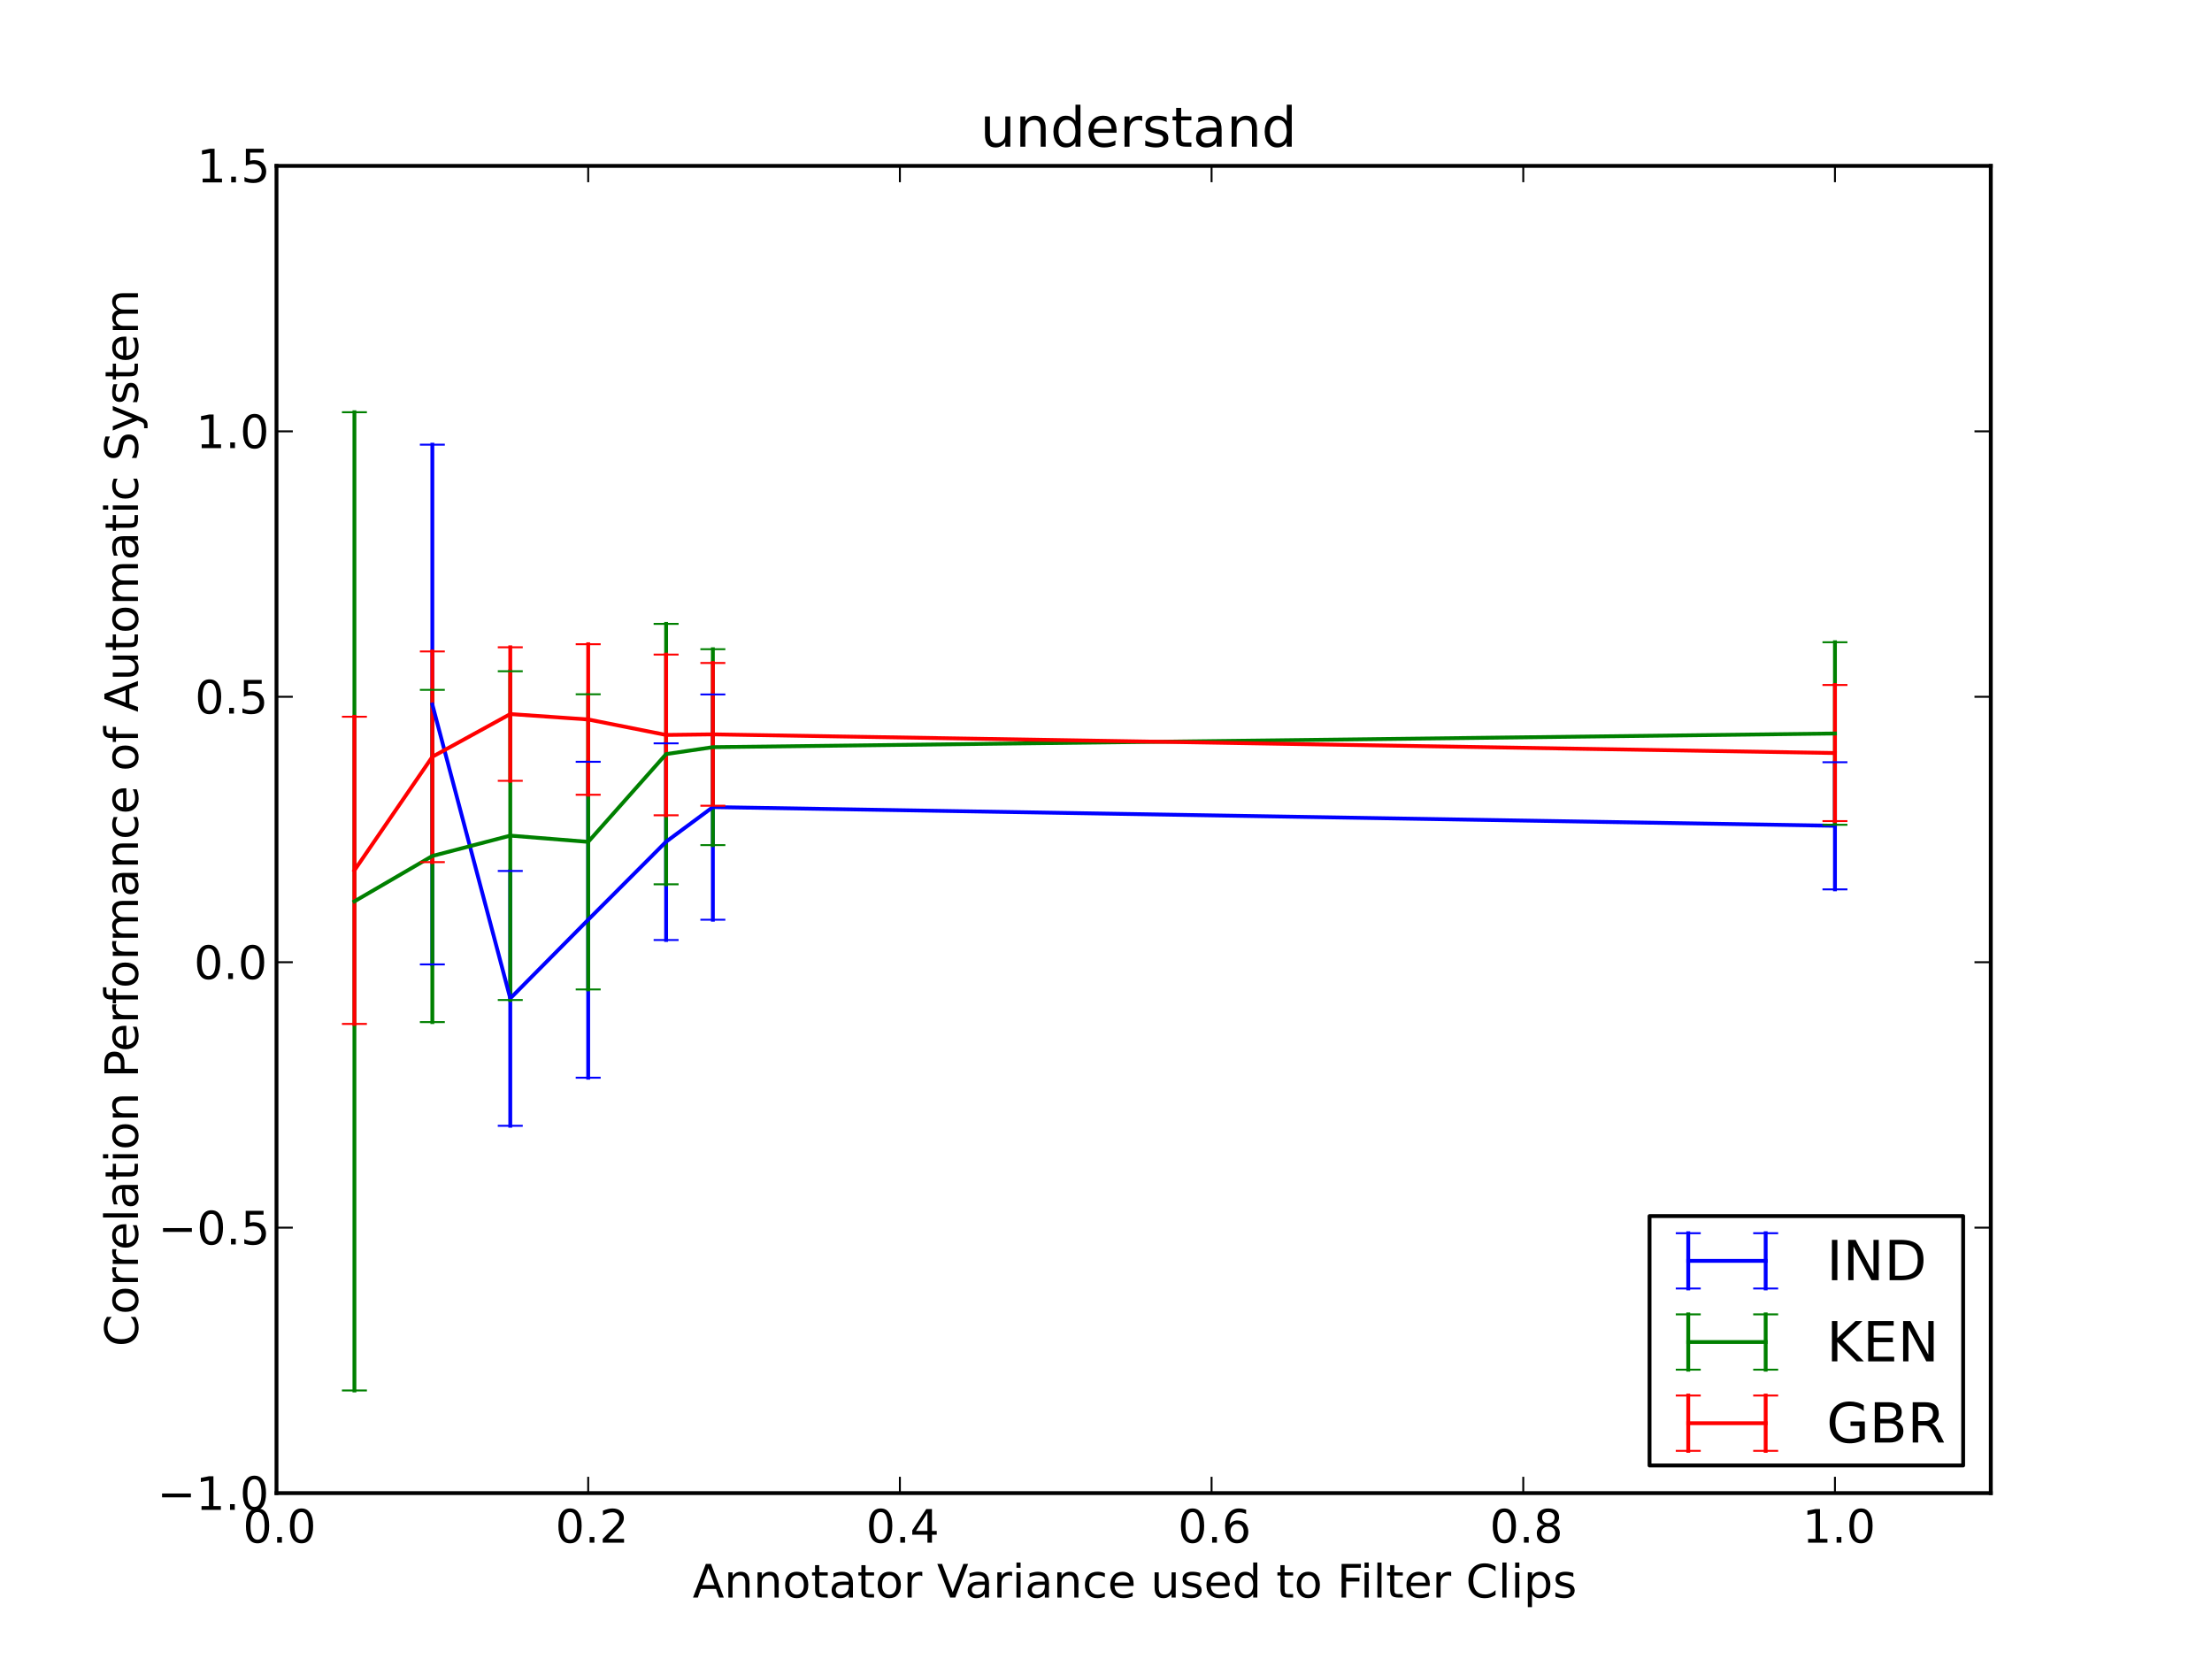 <?xml version="1.0" encoding="utf-8" standalone="no"?>
<!DOCTYPE svg PUBLIC "-//W3C//DTD SVG 1.1//EN"
  "http://www.w3.org/Graphics/SVG/1.1/DTD/svg11.dtd">
<!-- Created with matplotlib (http://matplotlib.sourceforge.net/) -->
<svg height="432pt" version="1.1" viewBox="0 0 576 432" width="576pt" xmlns="http://www.w3.org/2000/svg" xmlns:xlink="http://www.w3.org/1999/xlink">
 <defs>
  <style type="text/css">
*{stroke-linecap:square;stroke-linejoin:round;}
  </style>
 </defs>
 <g id="figure_1">
  <g id="patch_1">
   <path d="
M0 432
L576 432
L576 0
L0 0
z
" style="fill:#ffffff;"/>
  </g>
  <g id="axes_1">
   <g id="patch_2">
    <path d="
M72 388.8
L518.4 388.8
L518.4 43.2
L72 43.2
z
" style="fill:#ffffff;"/>
   </g>
   <g id="LineCollection_1">
    <defs>
     <path d="
M112.582 -180.875
L112.582 -316.207" id="C0_0_88d854ba6b"/>
     <path d="
M132.873 -138.844
L132.873 -205.2" id="C0_1_e91bfe2f5c"/>
     <path d="
M153.164 -151.368
L153.164 -233.636" id="C0_2_051ca69935"/>
     <path d="
M173.455 -187.225
L173.455 -238.431" id="C0_3_093ca1a6bc"/>
     <path d="
M185.629 -192.505
L185.629 -251.168" id="C0_4_b661b2d678"/>
     <path d="
M477.818 -200.413
L477.818 -233.516" id="C0_5_7acabaf5f0"/>
    </defs>
    <g clip-path="url(#p7ff5b81e1d)">
     <use style="fill:none;stroke:#0000ff;stroke-linecap:butt;" x="0" xlink:href="#C0_0_88d854ba6b" y="432.0"/>
    </g>
    <g clip-path="url(#p7ff5b81e1d)">
     <use style="fill:none;stroke:#0000ff;stroke-linecap:butt;" x="0" xlink:href="#C0_1_e91bfe2f5c" y="432.0"/>
    </g>
    <g clip-path="url(#p7ff5b81e1d)">
     <use style="fill:none;stroke:#0000ff;stroke-linecap:butt;" x="0" xlink:href="#C0_2_051ca69935" y="432.0"/>
    </g>
    <g clip-path="url(#p7ff5b81e1d)">
     <use style="fill:none;stroke:#0000ff;stroke-linecap:butt;" x="0" xlink:href="#C0_3_093ca1a6bc" y="432.0"/>
    </g>
    <g clip-path="url(#p7ff5b81e1d)">
     <use style="fill:none;stroke:#0000ff;stroke-linecap:butt;" x="0" xlink:href="#C0_4_b661b2d678" y="432.0"/>
    </g>
    <g clip-path="url(#p7ff5b81e1d)">
     <use style="fill:none;stroke:#0000ff;stroke-linecap:butt;" x="0" xlink:href="#C0_5_7acabaf5f0" y="432.0"/>
    </g>
   </g>
   <g id="LineCollection_2">
    <defs>
     <path d="
M92.291 -69.923
L92.291 -324.659" id="C1_0_4f932956d8"/>
     <path d="
M112.582 -165.847
L112.582 -252.364" id="C1_1_6bb90f224c"/>
     <path d="
M132.873 -171.603
L132.873 -257.211" id="C1_2_fd94bf18d1"/>
     <path d="
M153.164 -174.354
L153.164 -251.21" id="C1_3_3ef02cc1ac"/>
     <path d="
M173.455 -201.727
L173.455 -269.546" id="C1_4_5b1ebbc60f"/>
     <path d="
M185.629 -211.935
L185.629 -262.946" id="C1_5_32244489ee"/>
     <path d="
M477.818 -217.233
L477.818 -264.762" id="C1_6_51fc9a1c62"/>
    </defs>
    <g clip-path="url(#p7ff5b81e1d)">
     <use style="fill:none;stroke:#008000;stroke-linecap:butt;" x="0" xlink:href="#C1_0_4f932956d8" y="432.0"/>
    </g>
    <g clip-path="url(#p7ff5b81e1d)">
     <use style="fill:none;stroke:#008000;stroke-linecap:butt;" x="0" xlink:href="#C1_1_6bb90f224c" y="432.0"/>
    </g>
    <g clip-path="url(#p7ff5b81e1d)">
     <use style="fill:none;stroke:#008000;stroke-linecap:butt;" x="0" xlink:href="#C1_2_fd94bf18d1" y="432.0"/>
    </g>
    <g clip-path="url(#p7ff5b81e1d)">
     <use style="fill:none;stroke:#008000;stroke-linecap:butt;" x="0" xlink:href="#C1_3_3ef02cc1ac" y="432.0"/>
    </g>
    <g clip-path="url(#p7ff5b81e1d)">
     <use style="fill:none;stroke:#008000;stroke-linecap:butt;" x="0" xlink:href="#C1_4_5b1ebbc60f" y="432.0"/>
    </g>
    <g clip-path="url(#p7ff5b81e1d)">
     <use style="fill:none;stroke:#008000;stroke-linecap:butt;" x="0" xlink:href="#C1_5_32244489ee" y="432.0"/>
    </g>
    <g clip-path="url(#p7ff5b81e1d)">
     <use style="fill:none;stroke:#008000;stroke-linecap:butt;" x="0" xlink:href="#C1_6_51fc9a1c62" y="432.0"/>
    </g>
   </g>
   <g id="LineCollection_3">
    <defs>
     <path d="
M92.291 -165.37
L92.291 -245.359" id="C2_0_dcb4811c6d"/>
     <path d="
M112.582 -207.505
L112.582 -262.363" id="C2_1_600378e2ba"/>
     <path d="
M132.873 -228.682
L132.873 -263.445" id="C2_2_3db8c4b8f9"/>
     <path d="
M153.164 -225.048
L153.164 -264.248" id="C2_3_dcc71b4a34"/>
     <path d="
M173.455 -219.698
L173.455 -261.548" id="C2_4_50ea8b25e1"/>
     <path d="
M185.629 -222.19
L185.629 -259.359" id="C2_5_489eb95ca6"/>
     <path d="
M477.818 -218.191
L477.818 -253.635" id="C2_6_d8a14c8679"/>
    </defs>
    <g clip-path="url(#p7ff5b81e1d)">
     <use style="fill:none;stroke:#ff0000;stroke-linecap:butt;" x="0" xlink:href="#C2_0_dcb4811c6d" y="432.0"/>
    </g>
    <g clip-path="url(#p7ff5b81e1d)">
     <use style="fill:none;stroke:#ff0000;stroke-linecap:butt;" x="0" xlink:href="#C2_1_600378e2ba" y="432.0"/>
    </g>
    <g clip-path="url(#p7ff5b81e1d)">
     <use style="fill:none;stroke:#ff0000;stroke-linecap:butt;" x="0" xlink:href="#C2_2_3db8c4b8f9" y="432.0"/>
    </g>
    <g clip-path="url(#p7ff5b81e1d)">
     <use style="fill:none;stroke:#ff0000;stroke-linecap:butt;" x="0" xlink:href="#C2_3_dcc71b4a34" y="432.0"/>
    </g>
    <g clip-path="url(#p7ff5b81e1d)">
     <use style="fill:none;stroke:#ff0000;stroke-linecap:butt;" x="0" xlink:href="#C2_4_50ea8b25e1" y="432.0"/>
    </g>
    <g clip-path="url(#p7ff5b81e1d)">
     <use style="fill:none;stroke:#ff0000;stroke-linecap:butt;" x="0" xlink:href="#C2_5_489eb95ca6" y="432.0"/>
    </g>
    <g clip-path="url(#p7ff5b81e1d)">
     <use style="fill:none;stroke:#ff0000;stroke-linecap:butt;" x="0" xlink:href="#C2_6_d8a14c8679" y="432.0"/>
    </g>
   </g>
   <g id="line2d_1">
    <defs>
     <path d="
M3 1.83697e-16
L-3 -1.83697e-16" id="mef9c1b3008" style="stroke:#0000ff;stroke-linecap:butt;stroke-width:0.5;"/>
    </defs>
    <g clip-path="url(#p7ff5b81e1d)">
     <use style="fill:#0000ff;stroke:#0000ff;stroke-linecap:butt;stroke-width:0.5;" x="112.582" xlink:href="#mef9c1b3008" y="251.125"/>
     <use style="fill:#0000ff;stroke:#0000ff;stroke-linecap:butt;stroke-width:0.5;" x="132.873" xlink:href="#mef9c1b3008" y="293.156"/>
     <use style="fill:#0000ff;stroke:#0000ff;stroke-linecap:butt;stroke-width:0.5;" x="153.164" xlink:href="#mef9c1b3008" y="280.632"/>
     <use style="fill:#0000ff;stroke:#0000ff;stroke-linecap:butt;stroke-width:0.5;" x="173.455" xlink:href="#mef9c1b3008" y="244.775"/>
     <use style="fill:#0000ff;stroke:#0000ff;stroke-linecap:butt;stroke-width:0.5;" x="185.629" xlink:href="#mef9c1b3008" y="239.495"/>
     <use style="fill:#0000ff;stroke:#0000ff;stroke-linecap:butt;stroke-width:0.5;" x="477.818" xlink:href="#mef9c1b3008" y="231.587"/>
    </g>
   </g>
   <g id="line2d_2">
    <g clip-path="url(#p7ff5b81e1d)">
     <use style="fill:#0000ff;stroke:#0000ff;stroke-linecap:butt;stroke-width:0.5;" x="112.582" xlink:href="#mef9c1b3008" y="115.793"/>
     <use style="fill:#0000ff;stroke:#0000ff;stroke-linecap:butt;stroke-width:0.5;" x="132.873" xlink:href="#mef9c1b3008" y="226.8"/>
     <use style="fill:#0000ff;stroke:#0000ff;stroke-linecap:butt;stroke-width:0.5;" x="153.164" xlink:href="#mef9c1b3008" y="198.364"/>
     <use style="fill:#0000ff;stroke:#0000ff;stroke-linecap:butt;stroke-width:0.5;" x="173.455" xlink:href="#mef9c1b3008" y="193.569"/>
     <use style="fill:#0000ff;stroke:#0000ff;stroke-linecap:butt;stroke-width:0.5;" x="185.629" xlink:href="#mef9c1b3008" y="180.832"/>
     <use style="fill:#0000ff;stroke:#0000ff;stroke-linecap:butt;stroke-width:0.5;" x="477.818" xlink:href="#mef9c1b3008" y="198.484"/>
    </g>
   </g>
   <g id="line2d_3">
    <path clip-path="url(#p7ff5b81e1d)" d="
M112.582 183.459
L132.873 259.978
L153.164 239.498
L173.455 219.172
L185.629 210.164
L477.818 215.035" style="fill:none;stroke:#0000ff;"/>
   </g>
   <g id="line2d_4">
    <defs>
     <path d="
M3 1.83697e-16
L-3 -1.83697e-16" id="m63ac373c74" style="stroke:#008000;stroke-linecap:butt;stroke-width:0.5;"/>
    </defs>
    <g clip-path="url(#p7ff5b81e1d)">
     <use style="fill:#008000;stroke:#008000;stroke-linecap:butt;stroke-width:0.5;" x="92.291" xlink:href="#m63ac373c74" y="362.077"/>
     <use style="fill:#008000;stroke:#008000;stroke-linecap:butt;stroke-width:0.5;" x="112.582" xlink:href="#m63ac373c74" y="266.153"/>
     <use style="fill:#008000;stroke:#008000;stroke-linecap:butt;stroke-width:0.5;" x="132.873" xlink:href="#m63ac373c74" y="260.397"/>
     <use style="fill:#008000;stroke:#008000;stroke-linecap:butt;stroke-width:0.5;" x="153.164" xlink:href="#m63ac373c74" y="257.646"/>
     <use style="fill:#008000;stroke:#008000;stroke-linecap:butt;stroke-width:0.5;" x="173.455" xlink:href="#m63ac373c74" y="230.273"/>
     <use style="fill:#008000;stroke:#008000;stroke-linecap:butt;stroke-width:0.5;" x="185.629" xlink:href="#m63ac373c74" y="220.065"/>
     <use style="fill:#008000;stroke:#008000;stroke-linecap:butt;stroke-width:0.5;" x="477.818" xlink:href="#m63ac373c74" y="214.767"/>
    </g>
   </g>
   <g id="line2d_5">
    <g clip-path="url(#p7ff5b81e1d)">
     <use style="fill:#008000;stroke:#008000;stroke-linecap:butt;stroke-width:0.5;" x="92.291" xlink:href="#m63ac373c74" y="107.341"/>
     <use style="fill:#008000;stroke:#008000;stroke-linecap:butt;stroke-width:0.5;" x="112.582" xlink:href="#m63ac373c74" y="179.636"/>
     <use style="fill:#008000;stroke:#008000;stroke-linecap:butt;stroke-width:0.5;" x="132.873" xlink:href="#m63ac373c74" y="174.789"/>
     <use style="fill:#008000;stroke:#008000;stroke-linecap:butt;stroke-width:0.5;" x="153.164" xlink:href="#m63ac373c74" y="180.79"/>
     <use style="fill:#008000;stroke:#008000;stroke-linecap:butt;stroke-width:0.5;" x="173.455" xlink:href="#m63ac373c74" y="162.454"/>
     <use style="fill:#008000;stroke:#008000;stroke-linecap:butt;stroke-width:0.5;" x="185.629" xlink:href="#m63ac373c74" y="169.054"/>
     <use style="fill:#008000;stroke:#008000;stroke-linecap:butt;stroke-width:0.5;" x="477.818" xlink:href="#m63ac373c74" y="167.238"/>
    </g>
   </g>
   <g id="line2d_6">
    <path clip-path="url(#p7ff5b81e1d)" d="
M92.291 234.709
L112.582 222.895
L132.873 217.593
L153.164 219.218
L173.455 196.363
L185.629 194.559
L477.818 191.002" style="fill:none;stroke:#008000;"/>
   </g>
   <g id="line2d_7">
    <defs>
     <path d="
M3 1.83697e-16
L-3 -1.83697e-16" id="me778ecbd6c" style="stroke:#ff0000;stroke-linecap:butt;stroke-width:0.5;"/>
    </defs>
    <g clip-path="url(#p7ff5b81e1d)">
     <use style="fill:#ff0000;stroke:#ff0000;stroke-linecap:butt;stroke-width:0.5;" x="92.291" xlink:href="#me778ecbd6c" y="266.63"/>
     <use style="fill:#ff0000;stroke:#ff0000;stroke-linecap:butt;stroke-width:0.5;" x="112.582" xlink:href="#me778ecbd6c" y="224.495"/>
     <use style="fill:#ff0000;stroke:#ff0000;stroke-linecap:butt;stroke-width:0.5;" x="132.873" xlink:href="#me778ecbd6c" y="203.318"/>
     <use style="fill:#ff0000;stroke:#ff0000;stroke-linecap:butt;stroke-width:0.5;" x="153.164" xlink:href="#me778ecbd6c" y="206.952"/>
     <use style="fill:#ff0000;stroke:#ff0000;stroke-linecap:butt;stroke-width:0.5;" x="173.455" xlink:href="#me778ecbd6c" y="212.302"/>
     <use style="fill:#ff0000;stroke:#ff0000;stroke-linecap:butt;stroke-width:0.5;" x="185.629" xlink:href="#me778ecbd6c" y="209.81"/>
     <use style="fill:#ff0000;stroke:#ff0000;stroke-linecap:butt;stroke-width:0.5;" x="477.818" xlink:href="#me778ecbd6c" y="213.809"/>
    </g>
   </g>
   <g id="line2d_8">
    <g clip-path="url(#p7ff5b81e1d)">
     <use style="fill:#ff0000;stroke:#ff0000;stroke-linecap:butt;stroke-width:0.5;" x="92.291" xlink:href="#me778ecbd6c" y="186.641"/>
     <use style="fill:#ff0000;stroke:#ff0000;stroke-linecap:butt;stroke-width:0.5;" x="112.582" xlink:href="#me778ecbd6c" y="169.637"/>
     <use style="fill:#ff0000;stroke:#ff0000;stroke-linecap:butt;stroke-width:0.5;" x="132.873" xlink:href="#me778ecbd6c" y="168.555"/>
     <use style="fill:#ff0000;stroke:#ff0000;stroke-linecap:butt;stroke-width:0.5;" x="153.164" xlink:href="#me778ecbd6c" y="167.752"/>
     <use style="fill:#ff0000;stroke:#ff0000;stroke-linecap:butt;stroke-width:0.5;" x="173.455" xlink:href="#me778ecbd6c" y="170.452"/>
     <use style="fill:#ff0000;stroke:#ff0000;stroke-linecap:butt;stroke-width:0.5;" x="185.629" xlink:href="#me778ecbd6c" y="172.641"/>
     <use style="fill:#ff0000;stroke:#ff0000;stroke-linecap:butt;stroke-width:0.5;" x="477.818" xlink:href="#me778ecbd6c" y="178.365"/>
    </g>
   </g>
   <g id="line2d_9">
    <path clip-path="url(#p7ff5b81e1d)" d="
M92.291 226.635
L112.582 197.066
L132.873 185.937
L153.164 187.352
L173.455 191.377
L185.629 191.225
L477.818 196.087" style="fill:none;stroke:#ff0000;"/>
   </g>
   <g id="matplotlib.axis_1">
    <g id="xtick_1">
     <g id="line2d_10">
      <defs>
       <path d="
M0 0
L0 -4" id="m0012dd4eef" style="stroke:#000000;stroke-linecap:butt;stroke-width:0.5;"/>
      </defs>
      <g>
       <use style="stroke:#000000;stroke-linecap:butt;stroke-width:0.5;" x="72.0" xlink:href="#m0012dd4eef" y="388.8"/>
      </g>
     </g>
     <g id="line2d_11">
      <defs>
       <path d="
M0 0
L0 4" id="m476344969c" style="stroke:#000000;stroke-linecap:butt;stroke-width:0.5;"/>
      </defs>
      <g>
       <use style="stroke:#000000;stroke-linecap:butt;stroke-width:0.5;" x="72.0" xlink:href="#m476344969c" y="43.2"/>
      </g>
     </g>
     <g id="text_1">
      <!-- 0.0 -->
      <defs>
       <path d="
M31.781 66.406
Q24.172 66.406 20.328 58.906
Q16.5 51.422 16.5 36.375
Q16.5 21.391 20.328 13.891
Q24.172 6.391 31.781 6.391
Q39.453 6.391 43.281 13.891
Q47.125 21.391 47.125 36.375
Q47.125 51.422 43.281 58.906
Q39.453 66.406 31.781 66.406
M31.781 74.219
Q44.047 74.219 50.516 64.516
Q56.984 54.828 56.984 36.375
Q56.984 17.969 50.516 8.266
Q44.047 -1.422 31.781 -1.422
Q19.531 -1.422 13.062 8.266
Q6.594 17.969 6.594 36.375
Q6.594 54.828 13.062 64.516
Q19.531 74.219 31.781 74.219" id="DejaVuSans-30"/>
       <path d="
M10.688 12.406
L21 12.406
L21 0
L10.688 0
z
" id="DejaVuSans-2e"/>
      </defs>
      <g transform="translate(63.252 401.706)scale(0.12 -0.12)">
       <use xlink:href="#DejaVuSans-30"/>
       <use x="63.623" xlink:href="#DejaVuSans-2e"/>
       <use x="95.41" xlink:href="#DejaVuSans-30"/>
      </g>
     </g>
    </g>
    <g id="xtick_2">
     <g id="line2d_12">
      <g>
       <use style="stroke:#000000;stroke-linecap:butt;stroke-width:0.5;" x="153.164" xlink:href="#m0012dd4eef" y="388.8"/>
      </g>
     </g>
     <g id="line2d_13">
      <g>
       <use style="stroke:#000000;stroke-linecap:butt;stroke-width:0.5;" x="153.164" xlink:href="#m476344969c" y="43.2"/>
      </g>
     </g>
     <g id="text_2">
      <!-- 0.2 -->
      <defs>
       <path d="
M19.188 8.297
L53.609 8.297
L53.609 0
L7.328 0
L7.328 8.297
Q12.938 14.109 22.625 23.891
Q32.328 33.688 34.812 36.531
Q39.547 41.844 41.422 45.531
Q43.312 49.219 43.312 52.781
Q43.312 58.594 39.234 62.25
Q35.156 65.922 28.609 65.922
Q23.969 65.922 18.812 64.312
Q13.672 62.703 7.812 59.422
L7.812 69.391
Q13.766 71.781 18.938 73
Q24.125 74.219 28.422 74.219
Q39.75 74.219 46.484 68.547
Q53.219 62.891 53.219 53.422
Q53.219 48.922 51.531 44.891
Q49.859 40.875 45.406 35.406
Q44.188 33.984 37.641 27.219
Q31.109 20.453 19.188 8.297" id="DejaVuSans-32"/>
      </defs>
      <g transform="translate(144.618 401.706)scale(0.12 -0.12)">
       <use xlink:href="#DejaVuSans-30"/>
       <use x="63.623" xlink:href="#DejaVuSans-2e"/>
       <use x="95.41" xlink:href="#DejaVuSans-32"/>
      </g>
     </g>
    </g>
    <g id="xtick_3">
     <g id="line2d_14">
      <g>
       <use style="stroke:#000000;stroke-linecap:butt;stroke-width:0.5;" x="234.327" xlink:href="#m0012dd4eef" y="388.8"/>
      </g>
     </g>
     <g id="line2d_15">
      <g>
       <use style="stroke:#000000;stroke-linecap:butt;stroke-width:0.5;" x="234.327" xlink:href="#m476344969c" y="43.2"/>
      </g>
     </g>
     <g id="text_3">
      <!-- 0.4 -->
      <defs>
       <path d="
M37.797 64.312
L12.891 25.391
L37.797 25.391
z

M35.203 72.906
L47.609 72.906
L47.609 25.391
L58.016 25.391
L58.016 17.188
L47.609 17.188
L47.609 0
L37.797 0
L37.797 17.188
L4.891 17.188
L4.891 26.703
z
" id="DejaVuSans-34"/>
      </defs>
      <g transform="translate(225.518 401.706)scale(0.12 -0.12)">
       <use xlink:href="#DejaVuSans-30"/>
       <use x="63.623" xlink:href="#DejaVuSans-2e"/>
       <use x="95.41" xlink:href="#DejaVuSans-34"/>
      </g>
     </g>
    </g>
    <g id="xtick_4">
     <g id="line2d_16">
      <g>
       <use style="stroke:#000000;stroke-linecap:butt;stroke-width:0.5;" x="315.491" xlink:href="#m0012dd4eef" y="388.8"/>
      </g>
     </g>
     <g id="line2d_17">
      <g>
       <use style="stroke:#000000;stroke-linecap:butt;stroke-width:0.5;" x="315.491" xlink:href="#m476344969c" y="43.2"/>
      </g>
     </g>
     <g id="text_4">
      <!-- 0.6 -->
      <defs>
       <path d="
M33.016 40.375
Q26.375 40.375 22.484 35.828
Q18.609 31.297 18.609 23.391
Q18.609 15.531 22.484 10.953
Q26.375 6.391 33.016 6.391
Q39.656 6.391 43.531 10.953
Q47.406 15.531 47.406 23.391
Q47.406 31.297 43.531 35.828
Q39.656 40.375 33.016 40.375
M52.594 71.297
L52.594 62.312
Q48.875 64.062 45.094 64.984
Q41.312 65.922 37.594 65.922
Q27.828 65.922 22.672 59.328
Q17.531 52.734 16.797 39.406
Q19.672 43.656 24.016 45.922
Q28.375 48.188 33.594 48.188
Q44.578 48.188 50.953 41.516
Q57.328 34.859 57.328 23.391
Q57.328 12.156 50.688 5.359
Q44.047 -1.422 33.016 -1.422
Q20.359 -1.422 13.672 8.266
Q6.984 17.969 6.984 36.375
Q6.984 53.656 15.188 63.938
Q23.391 74.219 37.203 74.219
Q40.922 74.219 44.703 73.484
Q48.484 72.75 52.594 71.297" id="DejaVuSans-36"/>
      </defs>
      <g transform="translate(306.722 401.706)scale(0.12 -0.12)">
       <use xlink:href="#DejaVuSans-30"/>
       <use x="63.623" xlink:href="#DejaVuSans-2e"/>
       <use x="95.41" xlink:href="#DejaVuSans-36"/>
      </g>
     </g>
    </g>
    <g id="xtick_5">
     <g id="line2d_18">
      <g>
       <use style="stroke:#000000;stroke-linecap:butt;stroke-width:0.5;" x="396.655" xlink:href="#m0012dd4eef" y="388.8"/>
      </g>
     </g>
     <g id="line2d_19">
      <g>
       <use style="stroke:#000000;stroke-linecap:butt;stroke-width:0.5;" x="396.655" xlink:href="#m476344969c" y="43.2"/>
      </g>
     </g>
     <g id="text_5">
      <!-- 0.8 -->
      <defs>
       <path d="
M31.781 34.625
Q24.75 34.625 20.719 30.859
Q16.703 27.094 16.703 20.516
Q16.703 13.922 20.719 10.156
Q24.75 6.391 31.781 6.391
Q38.812 6.391 42.859 10.172
Q46.922 13.969 46.922 20.516
Q46.922 27.094 42.891 30.859
Q38.875 34.625 31.781 34.625
M21.922 38.812
Q15.578 40.375 12.031 44.719
Q8.5 49.078 8.5 55.328
Q8.5 64.062 14.719 69.141
Q20.953 74.219 31.781 74.219
Q42.672 74.219 48.875 69.141
Q55.078 64.062 55.078 55.328
Q55.078 49.078 51.531 44.719
Q48 40.375 41.703 38.812
Q48.828 37.156 52.797 32.312
Q56.781 27.484 56.781 20.516
Q56.781 9.906 50.312 4.234
Q43.844 -1.422 31.781 -1.422
Q19.734 -1.422 13.25 4.234
Q6.781 9.906 6.781 20.516
Q6.781 27.484 10.781 32.312
Q14.797 37.156 21.922 38.812
M18.312 54.391
Q18.312 48.734 21.844 45.562
Q25.391 42.391 31.781 42.391
Q38.141 42.391 41.719 45.562
Q45.312 48.734 45.312 54.391
Q45.312 60.062 41.719 63.234
Q38.141 66.406 31.781 66.406
Q25.391 66.406 21.844 63.234
Q18.312 60.062 18.312 54.391" id="DejaVuSans-38"/>
      </defs>
      <g transform="translate(387.919 401.706)scale(0.12 -0.12)">
       <use xlink:href="#DejaVuSans-30"/>
       <use x="63.623" xlink:href="#DejaVuSans-2e"/>
       <use x="95.41" xlink:href="#DejaVuSans-38"/>
      </g>
     </g>
    </g>
    <g id="xtick_6">
     <g id="line2d_20">
      <g>
       <use style="stroke:#000000;stroke-linecap:butt;stroke-width:0.5;" x="477.818" xlink:href="#m0012dd4eef" y="388.8"/>
      </g>
     </g>
     <g id="line2d_21">
      <g>
       <use style="stroke:#000000;stroke-linecap:butt;stroke-width:0.5;" x="477.818" xlink:href="#m476344969c" y="43.2"/>
      </g>
     </g>
     <g id="text_6">
      <!-- 1.0 -->
      <defs>
       <path d="
M12.406 8.297
L28.516 8.297
L28.516 63.922
L10.984 60.406
L10.984 69.391
L28.422 72.906
L38.281 72.906
L38.281 8.297
L54.391 8.297
L54.391 0
L12.406 0
z
" id="DejaVuSans-31"/>
      </defs>
      <g transform="translate(469.334 401.706)scale(0.12 -0.12)">
       <use xlink:href="#DejaVuSans-31"/>
       <use x="63.623" xlink:href="#DejaVuSans-2e"/>
       <use x="95.41" xlink:href="#DejaVuSans-30"/>
      </g>
     </g>
    </g>
    <g id="text_7">
     <!-- Annotator Variance used to Filter Clips -->
     <defs>
      <path d="
M64.406 67.281
L64.406 56.891
Q59.422 61.531 53.781 63.812
Q48.141 66.109 41.797 66.109
Q29.297 66.109 22.656 58.469
Q16.016 50.828 16.016 36.375
Q16.016 21.969 22.656 14.328
Q29.297 6.688 41.797 6.688
Q48.141 6.688 53.781 8.984
Q59.422 11.281 64.406 15.922
L64.406 5.609
Q59.234 2.094 53.438 0.328
Q47.656 -1.422 41.219 -1.422
Q24.656 -1.422 15.125 8.703
Q5.609 18.844 5.609 36.375
Q5.609 53.953 15.125 64.078
Q24.656 74.219 41.219 74.219
Q47.75 74.219 53.531 72.484
Q59.328 70.75 64.406 67.281" id="DejaVuSans-43"/>
      <path d="
M56.203 29.594
L56.203 25.203
L14.891 25.203
Q15.484 15.922 20.484 11.062
Q25.484 6.203 34.422 6.203
Q39.594 6.203 44.453 7.469
Q49.312 8.734 54.109 11.281
L54.109 2.781
Q49.266 0.734 44.188 -0.344
Q39.109 -1.422 33.891 -1.422
Q20.797 -1.422 13.156 6.188
Q5.516 13.812 5.516 26.812
Q5.516 40.234 12.766 48.109
Q20.016 56 32.328 56
Q43.359 56 49.781 48.891
Q56.203 41.797 56.203 29.594
M47.219 32.234
Q47.125 39.594 43.094 43.984
Q39.062 48.391 32.422 48.391
Q24.906 48.391 20.391 44.141
Q15.875 39.891 15.188 32.172
z
" id="DejaVuSans-65"/>
      <path d="
M30.609 48.391
Q23.391 48.391 19.188 42.75
Q14.984 37.109 14.984 27.297
Q14.984 17.484 19.156 11.844
Q23.344 6.203 30.609 6.203
Q37.797 6.203 41.984 11.859
Q46.188 17.531 46.188 27.297
Q46.188 37.016 41.984 42.703
Q37.797 48.391 30.609 48.391
M30.609 56
Q42.328 56 49.016 48.375
Q55.719 40.766 55.719 27.297
Q55.719 13.875 49.016 6.219
Q42.328 -1.422 30.609 -1.422
Q18.844 -1.422 12.172 6.219
Q5.516 13.875 5.516 27.297
Q5.516 40.766 12.172 48.375
Q18.844 56 30.609 56" id="DejaVuSans-6f"/>
      <path d="
M54.891 33.016
L54.891 0
L45.906 0
L45.906 32.719
Q45.906 40.484 42.875 44.328
Q39.844 48.188 33.797 48.188
Q26.516 48.188 22.312 43.547
Q18.109 38.922 18.109 30.906
L18.109 0
L9.078 0
L9.078 54.688
L18.109 54.688
L18.109 46.188
Q21.344 51.125 25.703 53.562
Q30.078 56 35.797 56
Q45.219 56 50.047 50.172
Q54.891 44.344 54.891 33.016" id="DejaVuSans-6e"/>
      <path d="
M9.812 72.906
L51.703 72.906
L51.703 64.594
L19.672 64.594
L19.672 43.109
L48.578 43.109
L48.578 34.812
L19.672 34.812
L19.672 0
L9.812 0
z
" id="DejaVuSans-46"/>
      <path d="
M48.781 52.594
L48.781 44.188
Q44.969 46.297 41.141 47.344
Q37.312 48.391 33.406 48.391
Q24.656 48.391 19.812 42.844
Q14.984 37.312 14.984 27.297
Q14.984 17.281 19.812 11.734
Q24.656 6.203 33.406 6.203
Q37.312 6.203 41.141 7.25
Q44.969 8.297 48.781 10.406
L48.781 2.094
Q45.016 0.344 40.984 -0.531
Q36.969 -1.422 32.422 -1.422
Q20.062 -1.422 12.781 6.344
Q5.516 14.109 5.516 27.297
Q5.516 40.672 12.859 48.328
Q20.219 56 33.016 56
Q37.156 56 41.109 55.141
Q45.062 54.297 48.781 52.594" id="DejaVuSans-63"/>
      <path d="
M18.109 8.203
L18.109 -20.797
L9.078 -20.797
L9.078 54.688
L18.109 54.688
L18.109 46.391
Q20.953 51.266 25.266 53.625
Q29.594 56 35.594 56
Q45.562 56 51.781 48.094
Q58.016 40.188 58.016 27.297
Q58.016 14.406 51.781 6.484
Q45.562 -1.422 35.594 -1.422
Q29.594 -1.422 25.266 0.953
Q20.953 3.328 18.109 8.203
M48.688 27.297
Q48.688 37.203 44.609 42.844
Q40.531 48.484 33.406 48.484
Q26.266 48.484 22.188 42.844
Q18.109 37.203 18.109 27.297
Q18.109 17.391 22.188 11.75
Q26.266 6.109 33.406 6.109
Q40.531 6.109 44.609 11.75
Q48.688 17.391 48.688 27.297" id="DejaVuSans-70"/>
      <path id="DejaVuSans-20"/>
      <path d="
M9.422 75.984
L18.406 75.984
L18.406 0
L9.422 0
z
" id="DejaVuSans-6c"/>
      <path d="
M34.188 63.188
L20.797 26.906
L47.609 26.906
z

M28.609 72.906
L39.797 72.906
L67.578 0
L57.328 0
L50.688 18.703
L17.828 18.703
L11.188 0
L0.781 0
z
" id="DejaVuSans-41"/>
      <path d="
M9.422 54.688
L18.406 54.688
L18.406 0
L9.422 0
z

M9.422 75.984
L18.406 75.984
L18.406 64.594
L9.422 64.594
z
" id="DejaVuSans-69"/>
      <path d="
M8.5 21.578
L8.5 54.688
L17.484 54.688
L17.484 21.922
Q17.484 14.156 20.5 10.266
Q23.531 6.391 29.594 6.391
Q36.859 6.391 41.078 11.031
Q45.312 15.672 45.312 23.688
L45.312 54.688
L54.297 54.688
L54.297 0
L45.312 0
L45.312 8.406
Q42.047 3.422 37.719 1
Q33.406 -1.422 27.688 -1.422
Q18.266 -1.422 13.375 4.438
Q8.5 10.297 8.5 21.578
M31.109 56
z
" id="DejaVuSans-75"/>
      <path d="
M18.312 70.219
L18.312 54.688
L36.812 54.688
L36.812 47.703
L18.312 47.703
L18.312 18.016
Q18.312 11.328 20.141 9.422
Q21.969 7.516 27.594 7.516
L36.812 7.516
L36.812 0
L27.594 0
Q17.188 0 13.234 3.875
Q9.281 7.766 9.281 18.016
L9.281 47.703
L2.688 47.703
L2.688 54.688
L9.281 54.688
L9.281 70.219
z
" id="DejaVuSans-74"/>
      <path d="
M45.406 46.391
L45.406 75.984
L54.391 75.984
L54.391 0
L45.406 0
L45.406 8.203
Q42.578 3.328 38.25 0.953
Q33.938 -1.422 27.875 -1.422
Q17.969 -1.422 11.734 6.484
Q5.516 14.406 5.516 27.297
Q5.516 40.188 11.734 48.094
Q17.969 56 27.875 56
Q33.938 56 38.25 53.625
Q42.578 51.266 45.406 46.391
M14.797 27.297
Q14.797 17.391 18.875 11.75
Q22.953 6.109 30.078 6.109
Q37.203 6.109 41.297 11.75
Q45.406 17.391 45.406 27.297
Q45.406 37.203 41.297 42.844
Q37.203 48.484 30.078 48.484
Q22.953 48.484 18.875 42.844
Q14.797 37.203 14.797 27.297" id="DejaVuSans-64"/>
      <path d="
M34.281 27.484
Q23.391 27.484 19.188 25
Q14.984 22.516 14.984 16.5
Q14.984 11.719 18.141 8.906
Q21.297 6.109 26.703 6.109
Q34.188 6.109 38.703 11.406
Q43.219 16.703 43.219 25.484
L43.219 27.484
z

M52.203 31.203
L52.203 0
L43.219 0
L43.219 8.297
Q40.141 3.328 35.547 0.953
Q30.953 -1.422 24.312 -1.422
Q15.922 -1.422 10.953 3.297
Q6 8.016 6 15.922
Q6 25.141 12.172 29.828
Q18.359 34.516 30.609 34.516
L43.219 34.516
L43.219 35.406
Q43.219 41.609 39.141 45
Q35.062 48.391 27.688 48.391
Q23 48.391 18.547 47.266
Q14.109 46.141 10.016 43.891
L10.016 52.203
Q14.938 54.109 19.578 55.047
Q24.219 56 28.609 56
Q40.484 56 46.344 49.844
Q52.203 43.703 52.203 31.203" id="DejaVuSans-61"/>
      <path d="
M28.609 0
L0.781 72.906
L11.078 72.906
L34.188 11.531
L57.328 72.906
L67.578 72.906
L39.797 0
z
" id="DejaVuSans-56"/>
      <path d="
M44.281 53.078
L44.281 44.578
Q40.484 46.531 36.375 47.5
Q32.281 48.484 27.875 48.484
Q21.188 48.484 17.844 46.438
Q14.5 44.391 14.5 40.281
Q14.5 37.156 16.891 35.375
Q19.281 33.594 26.516 31.984
L29.594 31.297
Q39.156 29.25 43.188 25.516
Q47.219 21.781 47.219 15.094
Q47.219 7.469 41.188 3.016
Q35.156 -1.422 24.609 -1.422
Q20.219 -1.422 15.453 -0.562
Q10.688 0.297 5.422 2
L5.422 11.281
Q10.406 8.688 15.234 7.391
Q20.062 6.109 24.812 6.109
Q31.156 6.109 34.562 8.281
Q37.984 10.453 37.984 14.406
Q37.984 18.062 35.516 20.016
Q33.062 21.969 24.703 23.781
L21.578 24.516
Q13.234 26.266 9.516 29.906
Q5.812 33.547 5.812 39.891
Q5.812 47.609 11.281 51.797
Q16.75 56 26.812 56
Q31.781 56 36.172 55.266
Q40.578 54.547 44.281 53.078" id="DejaVuSans-73"/>
      <path d="
M41.109 46.297
Q39.594 47.172 37.812 47.578
Q36.031 48 33.891 48
Q26.266 48 22.188 43.047
Q18.109 38.094 18.109 28.812
L18.109 0
L9.078 0
L9.078 54.688
L18.109 54.688
L18.109 46.188
Q20.953 51.172 25.484 53.578
Q30.031 56 36.531 56
Q37.453 56 38.578 55.875
Q39.703 55.766 41.062 55.516
z
" id="DejaVuSans-72"/>
     </defs>
     <g transform="translate(180.368 415.995)scale(0.12 -0.12)">
      <use xlink:href="#DejaVuSans-41"/>
      <use x="68.408" xlink:href="#DejaVuSans-6e"/>
      <use x="131.787" xlink:href="#DejaVuSans-6e"/>
      <use x="195.166" xlink:href="#DejaVuSans-6f"/>
      <use x="256.348" xlink:href="#DejaVuSans-74"/>
      <use x="295.557" xlink:href="#DejaVuSans-61"/>
      <use x="356.836" xlink:href="#DejaVuSans-74"/>
      <use x="396.045" xlink:href="#DejaVuSans-6f"/>
      <use x="457.227" xlink:href="#DejaVuSans-72"/>
      <use x="498.34" xlink:href="#DejaVuSans-20"/>
      <use x="530.127" xlink:href="#DejaVuSans-56"/>
      <use x="590.785" xlink:href="#DejaVuSans-61"/>
      <use x="652.064" xlink:href="#DejaVuSans-72"/>
      <use x="693.178" xlink:href="#DejaVuSans-69"/>
      <use x="720.961" xlink:href="#DejaVuSans-61"/>
      <use x="782.24" xlink:href="#DejaVuSans-6e"/>
      <use x="845.619" xlink:href="#DejaVuSans-63"/>
      <use x="900.6" xlink:href="#DejaVuSans-65"/>
      <use x="962.123" xlink:href="#DejaVuSans-20"/>
      <use x="993.91" xlink:href="#DejaVuSans-75"/>
      <use x="1057.289" xlink:href="#DejaVuSans-73"/>
      <use x="1109.389" xlink:href="#DejaVuSans-65"/>
      <use x="1170.912" xlink:href="#DejaVuSans-64"/>
      <use x="1234.389" xlink:href="#DejaVuSans-20"/>
      <use x="1266.176" xlink:href="#DejaVuSans-74"/>
      <use x="1305.385" xlink:href="#DejaVuSans-6f"/>
      <use x="1366.566" xlink:href="#DejaVuSans-20"/>
      <use x="1398.354" xlink:href="#DejaVuSans-46"/>
      <use x="1448.623" xlink:href="#DejaVuSans-69"/>
      <use x="1476.406" xlink:href="#DejaVuSans-6c"/>
      <use x="1504.189" xlink:href="#DejaVuSans-74"/>
      <use x="1543.398" xlink:href="#DejaVuSans-65"/>
      <use x="1604.922" xlink:href="#DejaVuSans-72"/>
      <use x="1646.035" xlink:href="#DejaVuSans-20"/>
      <use x="1677.822" xlink:href="#DejaVuSans-43"/>
      <use x="1747.646" xlink:href="#DejaVuSans-6c"/>
      <use x="1775.43" xlink:href="#DejaVuSans-69"/>
      <use x="1803.213" xlink:href="#DejaVuSans-70"/>
      <use x="1866.689" xlink:href="#DejaVuSans-73"/>
     </g>
    </g>
   </g>
   <g id="matplotlib.axis_2">
    <g id="ytick_1">
     <g id="line2d_22">
      <defs>
       <path d="
M0 0
L4 0" id="me8a85f7bf6" style="stroke:#000000;stroke-linecap:butt;stroke-width:0.5;"/>
      </defs>
      <g>
       <use style="stroke:#000000;stroke-linecap:butt;stroke-width:0.5;" x="72.0" xlink:href="#me8a85f7bf6" y="388.8"/>
      </g>
     </g>
     <g id="line2d_23">
      <defs>
       <path d="
M0 0
L-4 0" id="m1a32005dea" style="stroke:#000000;stroke-linecap:butt;stroke-width:0.5;"/>
      </defs>
      <g>
       <use style="stroke:#000000;stroke-linecap:butt;stroke-width:0.5;" x="518.4" xlink:href="#m1a32005dea" y="388.8"/>
      </g>
     </g>
     <g id="text_8">
      <!-- −1.0 -->
      <defs>
       <path d="
M10.594 35.5
L73.188 35.5
L73.188 27.203
L10.594 27.203
z
" id="DejaVuSans-2212"/>
      </defs>
      <g transform="translate(40.929 393.168)scale(0.12 -0.12)">
       <use xlink:href="#DejaVuSans-2212"/>
       <use x="83.789" xlink:href="#DejaVuSans-31"/>
       <use x="147.412" xlink:href="#DejaVuSans-2e"/>
       <use x="179.199" xlink:href="#DejaVuSans-30"/>
      </g>
     </g>
    </g>
    <g id="ytick_2">
     <g id="line2d_24">
      <g>
       <use style="stroke:#000000;stroke-linecap:butt;stroke-width:0.5;" x="72.0" xlink:href="#me8a85f7bf6" y="319.68"/>
      </g>
     </g>
     <g id="line2d_25">
      <g>
       <use style="stroke:#000000;stroke-linecap:butt;stroke-width:0.5;" x="518.4" xlink:href="#m1a32005dea" y="319.68"/>
      </g>
     </g>
     <g id="text_9">
      <!-- −0.5 -->
      <defs>
       <path d="
M10.797 72.906
L49.516 72.906
L49.516 64.594
L19.828 64.594
L19.828 46.734
Q21.969 47.469 24.109 47.828
Q26.266 48.188 28.422 48.188
Q40.625 48.188 47.75 41.5
Q54.891 34.812 54.891 23.391
Q54.891 11.625 47.562 5.094
Q40.234 -1.422 26.906 -1.422
Q22.312 -1.422 17.547 -0.641
Q12.797 0.141 7.719 1.703
L7.719 11.625
Q12.109 9.234 16.797 8.062
Q21.484 6.891 26.703 6.891
Q35.156 6.891 40.078 11.328
Q45.016 15.766 45.016 23.391
Q45.016 31 40.078 35.438
Q35.156 39.891 26.703 39.891
Q22.75 39.891 18.812 39.016
Q14.891 38.141 10.797 36.281
z
" id="DejaVuSans-35"/>
      </defs>
      <g transform="translate(41.18 324.048)scale(0.12 -0.12)">
       <use xlink:href="#DejaVuSans-2212"/>
       <use x="83.789" xlink:href="#DejaVuSans-30"/>
       <use x="147.412" xlink:href="#DejaVuSans-2e"/>
       <use x="179.199" xlink:href="#DejaVuSans-35"/>
      </g>
     </g>
    </g>
    <g id="ytick_3">
     <g id="line2d_26">
      <g>
       <use style="stroke:#000000;stroke-linecap:butt;stroke-width:0.5;" x="72.0" xlink:href="#me8a85f7bf6" y="250.56"/>
      </g>
     </g>
     <g id="line2d_27">
      <g>
       <use style="stroke:#000000;stroke-linecap:butt;stroke-width:0.5;" x="518.4" xlink:href="#m1a32005dea" y="250.56"/>
      </g>
     </g>
     <g id="text_10">
      <!-- 0.0 -->
      <g transform="translate(50.504 254.928)scale(0.12 -0.12)">
       <use xlink:href="#DejaVuSans-30"/>
       <use x="63.623" xlink:href="#DejaVuSans-2e"/>
       <use x="95.41" xlink:href="#DejaVuSans-30"/>
      </g>
     </g>
    </g>
    <g id="ytick_4">
     <g id="line2d_28">
      <g>
       <use style="stroke:#000000;stroke-linecap:butt;stroke-width:0.5;" x="72.0" xlink:href="#me8a85f7bf6" y="181.44"/>
      </g>
     </g>
     <g id="line2d_29">
      <g>
       <use style="stroke:#000000;stroke-linecap:butt;stroke-width:0.5;" x="518.4" xlink:href="#m1a32005dea" y="181.44"/>
      </g>
     </g>
     <g id="text_11">
      <!-- 0.5 -->
      <g transform="translate(50.756 185.808)scale(0.12 -0.12)">
       <use xlink:href="#DejaVuSans-30"/>
       <use x="63.623" xlink:href="#DejaVuSans-2e"/>
       <use x="95.41" xlink:href="#DejaVuSans-35"/>
      </g>
     </g>
    </g>
    <g id="ytick_5">
     <g id="line2d_30">
      <g>
       <use style="stroke:#000000;stroke-linecap:butt;stroke-width:0.5;" x="72.0" xlink:href="#me8a85f7bf6" y="112.32"/>
      </g>
     </g>
     <g id="line2d_31">
      <g>
       <use style="stroke:#000000;stroke-linecap:butt;stroke-width:0.5;" x="518.4" xlink:href="#m1a32005dea" y="112.32"/>
      </g>
     </g>
     <g id="text_12">
      <!-- 1.0 -->
      <g transform="translate(51.031 116.688)scale(0.12 -0.12)">
       <use xlink:href="#DejaVuSans-31"/>
       <use x="63.623" xlink:href="#DejaVuSans-2e"/>
       <use x="95.41" xlink:href="#DejaVuSans-30"/>
      </g>
     </g>
    </g>
    <g id="ytick_6">
     <g id="line2d_32">
      <g>
       <use style="stroke:#000000;stroke-linecap:butt;stroke-width:0.5;" x="72.0" xlink:href="#me8a85f7bf6" y="43.2"/>
      </g>
     </g>
     <g id="line2d_33">
      <g>
       <use style="stroke:#000000;stroke-linecap:butt;stroke-width:0.5;" x="518.4" xlink:href="#m1a32005dea" y="43.2"/>
      </g>
     </g>
     <g id="text_13">
      <!-- 1.5 -->
      <g transform="translate(51.282 47.489)scale(0.12 -0.12)">
       <use xlink:href="#DejaVuSans-31"/>
       <use x="63.623" xlink:href="#DejaVuSans-2e"/>
       <use x="95.41" xlink:href="#DejaVuSans-35"/>
      </g>
     </g>
    </g>
    <g id="text_14">
     <!-- Correlation Performance of Automatic System -->
     <defs>
      <path d="
M37.109 75.984
L37.109 68.5
L28.516 68.5
Q23.688 68.5 21.797 66.547
Q19.922 64.594 19.922 59.516
L19.922 54.688
L34.719 54.688
L34.719 47.703
L19.922 47.703
L19.922 0
L10.891 0
L10.891 47.703
L2.297 47.703
L2.297 54.688
L10.891 54.688
L10.891 58.5
Q10.891 67.625 15.141 71.797
Q19.391 75.984 28.609 75.984
z
" id="DejaVuSans-66"/>
      <path d="
M53.516 70.516
L53.516 60.891
Q47.906 63.578 42.922 64.891
Q37.938 66.219 33.297 66.219
Q25.25 66.219 20.875 63.094
Q16.5 59.969 16.5 54.203
Q16.5 49.359 19.406 46.891
Q22.312 44.438 30.422 42.922
L36.375 41.703
Q47.406 39.594 52.656 34.297
Q57.906 29 57.906 20.125
Q57.906 9.516 50.797 4.047
Q43.703 -1.422 29.984 -1.422
Q24.812 -1.422 18.969 -0.25
Q13.141 0.922 6.891 3.219
L6.891 13.375
Q12.891 10.016 18.656 8.297
Q24.422 6.594 29.984 6.594
Q38.422 6.594 43.016 9.906
Q47.609 13.234 47.609 19.391
Q47.609 24.75 44.312 27.781
Q41.016 30.812 33.5 32.328
L27.484 33.5
Q16.453 35.688 11.516 40.375
Q6.594 45.062 6.594 53.422
Q6.594 63.094 13.406 68.656
Q20.219 74.219 32.172 74.219
Q37.312 74.219 42.625 73.281
Q47.953 72.359 53.516 70.516" id="DejaVuSans-53"/>
      <path d="
M52 44.188
Q55.375 50.25 60.062 53.125
Q64.75 56 71.094 56
Q79.641 56 84.281 50.016
Q88.922 44.047 88.922 33.016
L88.922 0
L79.891 0
L79.891 32.719
Q79.891 40.578 77.094 44.375
Q74.312 48.188 68.609 48.188
Q61.625 48.188 57.562 43.547
Q53.516 38.922 53.516 30.906
L53.516 0
L44.484 0
L44.484 32.719
Q44.484 40.625 41.703 44.406
Q38.922 48.188 33.109 48.188
Q26.219 48.188 22.156 43.531
Q18.109 38.875 18.109 30.906
L18.109 0
L9.078 0
L9.078 54.688
L18.109 54.688
L18.109 46.188
Q21.188 51.219 25.484 53.609
Q29.781 56 35.688 56
Q41.656 56 45.828 52.969
Q50 49.953 52 44.188" id="DejaVuSans-6d"/>
      <path d="
M19.672 64.797
L19.672 37.406
L32.078 37.406
Q38.969 37.406 42.719 40.969
Q46.484 44.531 46.484 51.125
Q46.484 57.672 42.719 61.234
Q38.969 64.797 32.078 64.797
z

M9.812 72.906
L32.078 72.906
Q44.344 72.906 50.609 67.359
Q56.891 61.812 56.891 51.125
Q56.891 40.328 50.609 34.812
Q44.344 29.297 32.078 29.297
L19.672 29.297
L19.672 0
L9.812 0
z
" id="DejaVuSans-50"/>
      <path d="
M32.172 -5.078
Q28.375 -14.844 24.75 -17.812
Q21.141 -20.797 15.094 -20.797
L7.906 -20.797
L7.906 -13.281
L13.188 -13.281
Q16.891 -13.281 18.938 -11.516
Q21 -9.766 23.484 -3.219
L25.094 0.875
L2.984 54.688
L12.5 54.688
L29.594 11.922
L46.688 54.688
L56.203 54.688
z
" id="DejaVuSans-79"/>
     </defs>
     <g transform="translate(35.929 350.651)rotate(-90.0)scale(0.12 -0.12)">
      <use xlink:href="#DejaVuSans-43"/>
      <use x="69.824" xlink:href="#DejaVuSans-6f"/>
      <use x="131.006" xlink:href="#DejaVuSans-72"/>
      <use x="170.369" xlink:href="#DejaVuSans-72"/>
      <use x="209.232" xlink:href="#DejaVuSans-65"/>
      <use x="270.756" xlink:href="#DejaVuSans-6c"/>
      <use x="298.539" xlink:href="#DejaVuSans-61"/>
      <use x="359.818" xlink:href="#DejaVuSans-74"/>
      <use x="399.027" xlink:href="#DejaVuSans-69"/>
      <use x="426.811" xlink:href="#DejaVuSans-6f"/>
      <use x="487.992" xlink:href="#DejaVuSans-6e"/>
      <use x="551.371" xlink:href="#DejaVuSans-20"/>
      <use x="583.158" xlink:href="#DejaVuSans-50"/>
      <use x="639.836" xlink:href="#DejaVuSans-65"/>
      <use x="701.359" xlink:href="#DejaVuSans-72"/>
      <use x="742.473" xlink:href="#DejaVuSans-66"/>
      <use x="777.678" xlink:href="#DejaVuSans-6f"/>
      <use x="838.859" xlink:href="#DejaVuSans-72"/>
      <use x="878.223" xlink:href="#DejaVuSans-6d"/>
      <use x="975.635" xlink:href="#DejaVuSans-61"/>
      <use x="1036.914" xlink:href="#DejaVuSans-6e"/>
      <use x="1100.293" xlink:href="#DejaVuSans-63"/>
      <use x="1155.273" xlink:href="#DejaVuSans-65"/>
      <use x="1216.797" xlink:href="#DejaVuSans-20"/>
      <use x="1248.584" xlink:href="#DejaVuSans-6f"/>
      <use x="1309.766" xlink:href="#DejaVuSans-66"/>
      <use x="1344.971" xlink:href="#DejaVuSans-20"/>
      <use x="1376.758" xlink:href="#DejaVuSans-41"/>
      <use x="1445.166" xlink:href="#DejaVuSans-75"/>
      <use x="1508.545" xlink:href="#DejaVuSans-74"/>
      <use x="1547.754" xlink:href="#DejaVuSans-6f"/>
      <use x="1608.936" xlink:href="#DejaVuSans-6d"/>
      <use x="1706.348" xlink:href="#DejaVuSans-61"/>
      <use x="1767.627" xlink:href="#DejaVuSans-74"/>
      <use x="1806.836" xlink:href="#DejaVuSans-69"/>
      <use x="1834.619" xlink:href="#DejaVuSans-63"/>
      <use x="1889.6" xlink:href="#DejaVuSans-20"/>
      <use x="1921.387" xlink:href="#DejaVuSans-53"/>
      <use x="1984.863" xlink:href="#DejaVuSans-79"/>
      <use x="2044.043" xlink:href="#DejaVuSans-73"/>
      <use x="2096.143" xlink:href="#DejaVuSans-74"/>
      <use x="2135.352" xlink:href="#DejaVuSans-65"/>
      <use x="2196.875" xlink:href="#DejaVuSans-6d"/>
     </g>
    </g>
   </g>
   <g id="patch_3">
    <path d="
M72 43.2
L518.4 43.2" style="fill:none;stroke:#000000;"/>
   </g>
   <g id="patch_4">
    <path d="
M518.4 388.8
L518.4 43.2" style="fill:none;stroke:#000000;"/>
   </g>
   <g id="patch_5">
    <path d="
M72 388.8
L518.4 388.8" style="fill:none;stroke:#000000;"/>
   </g>
   <g id="patch_6">
    <path d="
M72 388.8
L72 43.2" style="fill:none;stroke:#000000;"/>
   </g>
   <g id="text_15">
    <!-- understand -->
    <g transform="translate(255.26 38.2)scale(0.144 -0.144)">
     <use xlink:href="#DejaVuSans-75"/>
     <use x="63.379" xlink:href="#DejaVuSans-6e"/>
     <use x="126.758" xlink:href="#DejaVuSans-64"/>
     <use x="190.234" xlink:href="#DejaVuSans-65"/>
     <use x="251.758" xlink:href="#DejaVuSans-72"/>
     <use x="292.871" xlink:href="#DejaVuSans-73"/>
     <use x="344.971" xlink:href="#DejaVuSans-74"/>
     <use x="384.18" xlink:href="#DejaVuSans-61"/>
     <use x="445.459" xlink:href="#DejaVuSans-6e"/>
     <use x="508.838" xlink:href="#DejaVuSans-64"/>
    </g>
   </g>
   <g id="legend_1">
    <g id="patch_7">
     <path d="
M429.538 381.6
L511.2 381.6
L511.2 316.661
L429.538 316.661
L429.538 381.6
z
" style="fill:#ffffff;stroke:#000000;"/>
    </g>
    <g id="LineCollection_4">
     <defs>
      <path d="
M439.618 -96.478
L439.618 -110.878" id="C3_0_6ae388dfd9"/>
      <path d="
M459.779 -96.478
L459.779 -110.878" id="C3_1_80e166a826"/>
     </defs>
     <use style="fill:none;stroke:#0000ff;stroke-linecap:butt;" x="0" xlink:href="#C3_0_6ae388dfd9" y="432.0"/>
     <use style="fill:none;stroke:#0000ff;stroke-linecap:butt;" x="0" xlink:href="#C3_1_80e166a826" y="432.0"/>
    </g>
    <g id="line2d_34">
     <g>
      <use style="fill:#0000ff;stroke:#0000ff;stroke-linecap:butt;stroke-width:0.5;" x="439.618" xlink:href="#mef9c1b3008" y="335.522"/>
      <use style="fill:#0000ff;stroke:#0000ff;stroke-linecap:butt;stroke-width:0.5;" x="459.779" xlink:href="#mef9c1b3008" y="335.522"/>
     </g>
    </g>
    <g id="line2d_35">
     <g>
      <use style="fill:#0000ff;stroke:#0000ff;stroke-linecap:butt;stroke-width:0.5;" x="439.618" xlink:href="#mef9c1b3008" y="321.122"/>
      <use style="fill:#0000ff;stroke:#0000ff;stroke-linecap:butt;stroke-width:0.5;" x="459.779" xlink:href="#mef9c1b3008" y="321.122"/>
     </g>
    </g>
    <g id="line2d_36">
     <path d="
M439.618 328.322
L459.779 328.322" style="fill:none;stroke:#0000ff;"/>
    </g>
    <g id="line2d_37"/>
    <g id="text_16">
     <!-- IND -->
     <defs>
      <path d="
M19.672 64.797
L19.672 8.109
L31.594 8.109
Q46.688 8.109 53.688 14.938
Q60.688 21.781 60.688 36.531
Q60.688 51.172 53.688 57.984
Q46.688 64.797 31.594 64.797
z

M9.812 72.906
L30.078 72.906
Q51.266 72.906 61.172 64.094
Q71.094 55.281 71.094 36.531
Q71.094 17.672 61.125 8.828
Q51.172 0 30.078 0
L9.812 0
z
" id="DejaVuSans-44"/>
      <path d="
M9.812 72.906
L23.094 72.906
L55.422 11.922
L55.422 72.906
L64.984 72.906
L64.984 0
L51.703 0
L19.391 60.984
L19.391 0
L9.812 0
z
" id="DejaVuSans-4e"/>
      <path d="
M9.812 72.906
L19.672 72.906
L19.672 0
L9.812 0
z
" id="DejaVuSans-49"/>
     </defs>
     <g transform="translate(475.618 333.362)scale(0.144 -0.144)">
      <use xlink:href="#DejaVuSans-49"/>
      <use x="29.492" xlink:href="#DejaVuSans-4e"/>
      <use x="104.297" xlink:href="#DejaVuSans-44"/>
     </g>
    </g>
    <g id="LineCollection_5">
     <defs>
      <path d="
M439.618 -75.341
L439.618 -89.741" id="C4_0_3f89319918"/>
      <path d="
M459.779 -75.341
L459.779 -89.741" id="C4_1_7529d3cda1"/>
     </defs>
     <use style="fill:none;stroke:#008000;stroke-linecap:butt;" x="0" xlink:href="#C4_0_3f89319918" y="432.0"/>
     <use style="fill:none;stroke:#008000;stroke-linecap:butt;" x="0" xlink:href="#C4_1_7529d3cda1" y="432.0"/>
    </g>
    <g id="line2d_38">
     <g>
      <use style="fill:#008000;stroke:#008000;stroke-linecap:butt;stroke-width:0.5;" x="439.618" xlink:href="#m63ac373c74" y="356.659"/>
      <use style="fill:#008000;stroke:#008000;stroke-linecap:butt;stroke-width:0.5;" x="459.779" xlink:href="#m63ac373c74" y="356.659"/>
     </g>
    </g>
    <g id="line2d_39">
     <g>
      <use style="fill:#008000;stroke:#008000;stroke-linecap:butt;stroke-width:0.5;" x="439.618" xlink:href="#m63ac373c74" y="342.259"/>
      <use style="fill:#008000;stroke:#008000;stroke-linecap:butt;stroke-width:0.5;" x="459.779" xlink:href="#m63ac373c74" y="342.259"/>
     </g>
    </g>
    <g id="line2d_40">
     <path d="
M439.618 349.459
L459.779 349.459" style="fill:none;stroke:#008000;"/>
    </g>
    <g id="line2d_41"/>
    <g id="text_17">
     <!-- KEN -->
     <defs>
      <path d="
M9.812 72.906
L55.906 72.906
L55.906 64.594
L19.672 64.594
L19.672 43.016
L54.391 43.016
L54.391 34.719
L19.672 34.719
L19.672 8.297
L56.781 8.297
L56.781 0
L9.812 0
z
" id="DejaVuSans-45"/>
      <path d="
M9.812 72.906
L19.672 72.906
L19.672 42.094
L52.391 72.906
L65.094 72.906
L28.906 38.922
L67.672 0
L54.688 0
L19.672 35.109
L19.672 0
L9.812 0
z
" id="DejaVuSans-4b"/>
     </defs>
     <g transform="translate(475.618 354.499)scale(0.144 -0.144)">
      <use xlink:href="#DejaVuSans-4b"/>
      <use x="65.576" xlink:href="#DejaVuSans-45"/>
      <use x="128.76" xlink:href="#DejaVuSans-4e"/>
     </g>
    </g>
    <g id="LineCollection_6">
     <defs>
      <path d="
M439.618 -54.205
L439.618 -68.605" id="C5_0_f466d11fc9"/>
      <path d="
M459.779 -54.205
L459.779 -68.605" id="C5_1_0a794d7234"/>
     </defs>
     <use style="fill:none;stroke:#ff0000;stroke-linecap:butt;" x="0" xlink:href="#C5_0_f466d11fc9" y="432.0"/>
     <use style="fill:none;stroke:#ff0000;stroke-linecap:butt;" x="0" xlink:href="#C5_1_0a794d7234" y="432.0"/>
    </g>
    <g id="line2d_42">
     <g>
      <use style="fill:#ff0000;stroke:#ff0000;stroke-linecap:butt;stroke-width:0.5;" x="439.618" xlink:href="#me778ecbd6c" y="377.795"/>
      <use style="fill:#ff0000;stroke:#ff0000;stroke-linecap:butt;stroke-width:0.5;" x="459.779" xlink:href="#me778ecbd6c" y="377.795"/>
     </g>
    </g>
    <g id="line2d_43">
     <g>
      <use style="fill:#ff0000;stroke:#ff0000;stroke-linecap:butt;stroke-width:0.5;" x="439.618" xlink:href="#me778ecbd6c" y="363.395"/>
      <use style="fill:#ff0000;stroke:#ff0000;stroke-linecap:butt;stroke-width:0.5;" x="459.779" xlink:href="#me778ecbd6c" y="363.395"/>
     </g>
    </g>
    <g id="line2d_44">
     <path d="
M439.618 370.595
L459.779 370.595" style="fill:none;stroke:#ff0000;"/>
    </g>
    <g id="line2d_45"/>
    <g id="text_18">
     <!-- GBR -->
     <defs>
      <path d="
M44.391 34.188
Q47.562 33.109 50.562 29.594
Q53.562 26.078 56.594 19.922
L66.609 0
L56 0
L46.688 18.703
Q43.062 26.031 39.672 28.422
Q36.281 30.812 30.422 30.812
L19.672 30.812
L19.672 0
L9.812 0
L9.812 72.906
L32.078 72.906
Q44.578 72.906 50.734 67.672
Q56.891 62.453 56.891 51.906
Q56.891 45.016 53.688 40.469
Q50.484 35.938 44.391 34.188
M19.672 64.797
L19.672 38.922
L32.078 38.922
Q39.203 38.922 42.844 42.219
Q46.484 45.516 46.484 51.906
Q46.484 58.297 42.844 61.547
Q39.203 64.797 32.078 64.797
z
" id="DejaVuSans-52"/>
      <path d="
M59.516 10.406
L59.516 29.984
L43.406 29.984
L43.406 38.094
L69.281 38.094
L69.281 6.781
Q63.578 2.734 56.688 0.656
Q49.812 -1.422 42 -1.422
Q24.906 -1.422 15.25 8.562
Q5.609 18.562 5.609 36.375
Q5.609 54.25 15.25 64.234
Q24.906 74.219 42 74.219
Q49.125 74.219 55.547 72.453
Q61.969 70.703 67.391 67.281
L67.391 56.781
Q61.922 61.422 55.766 63.766
Q49.609 66.109 42.828 66.109
Q29.438 66.109 22.719 58.641
Q16.016 51.172 16.016 36.375
Q16.016 21.625 22.719 14.156
Q29.438 6.688 42.828 6.688
Q48.047 6.688 52.141 7.594
Q56.25 8.5 59.516 10.406" id="DejaVuSans-47"/>
      <path d="
M19.672 34.812
L19.672 8.109
L35.5 8.109
Q43.453 8.109 47.281 11.406
Q51.125 14.703 51.125 21.484
Q51.125 28.328 47.281 31.562
Q43.453 34.812 35.5 34.812
z

M19.672 64.797
L19.672 42.828
L34.281 42.828
Q41.5 42.828 45.031 45.531
Q48.578 48.25 48.578 53.812
Q48.578 59.328 45.031 62.062
Q41.5 64.797 34.281 64.797
z

M9.812 72.906
L35.016 72.906
Q46.297 72.906 52.391 68.219
Q58.5 63.531 58.5 54.891
Q58.5 48.188 55.375 44.234
Q52.25 40.281 46.188 39.312
Q53.469 37.75 57.5 32.781
Q61.531 27.828 61.531 20.406
Q61.531 10.641 54.891 5.312
Q48.25 0 35.984 0
L9.812 0
z
" id="DejaVuSans-42"/>
     </defs>
     <g transform="translate(475.618 375.635)scale(0.144 -0.144)">
      <use xlink:href="#DejaVuSans-47"/>
      <use x="77.49" xlink:href="#DejaVuSans-42"/>
      <use x="146.094" xlink:href="#DejaVuSans-52"/>
     </g>
    </g>
   </g>
  </g>
 </g>
 <defs>
  <clipPath id="p7ff5b81e1d">
   <rect height="345.6" width="446.4" x="72.0" y="43.2"/>
  </clipPath>
 </defs>
</svg>
